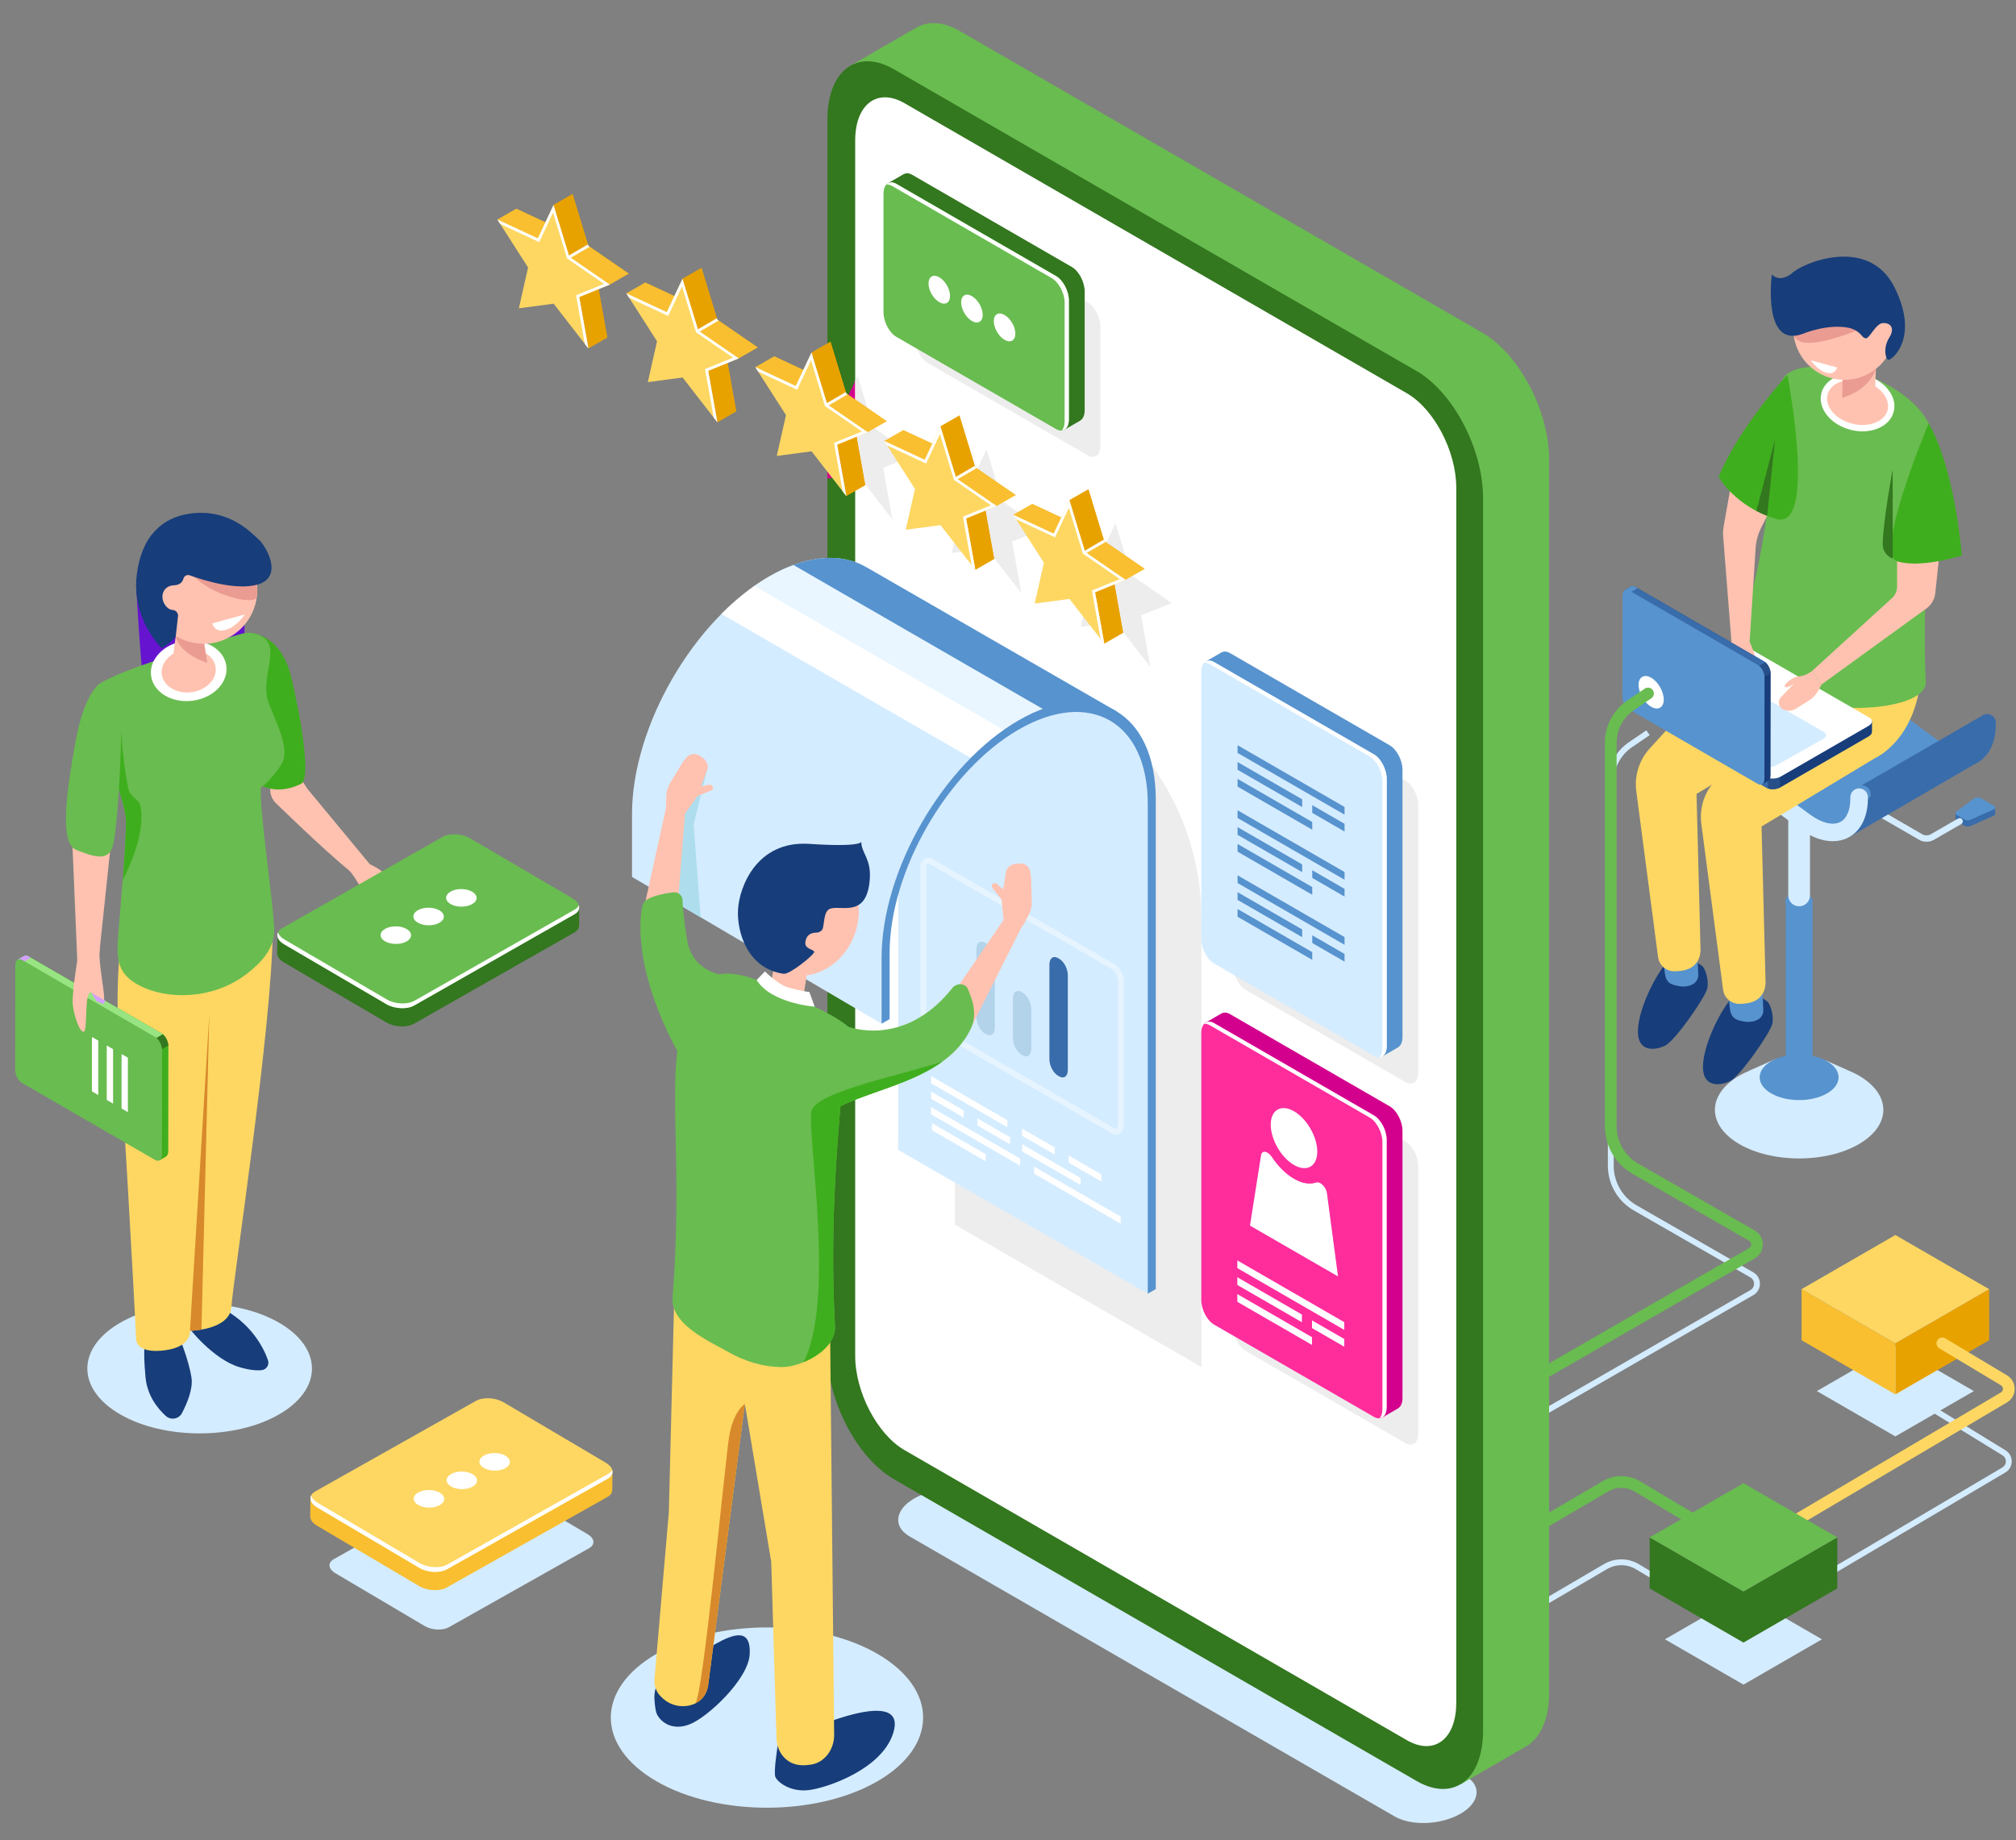 <svg width="803" height="733" viewBox="0 0 803 733" fill="none" xmlns="http://www.w3.org/2000/svg">
<rect x="0" y="0" width="803" height="733" fill="#808080" stroke="none"/>
<g clip-path="url(#clip0_841_2)">
<path d="M605.357 645.419L604.179 643.41L638.905 623.055C641.013 621.82 643.414 621.174 645.858 621.185C648.301 621.197 650.696 621.864 652.793 623.118L681.491 640.263L680.298 642.263L651.598 625.115C649.859 624.076 647.873 623.523 645.847 623.514C643.822 623.505 641.831 624.041 640.083 625.065L605.357 645.419ZM708.687 639.795L707.507 637.79L797.593 584.558C798.012 584.312 798.36 583.96 798.602 583.538C798.843 583.116 798.97 582.638 798.97 582.151C798.974 581.665 798.851 581.185 798.612 580.761C798.373 580.337 798.027 579.983 797.609 579.735L767.7 561.369L768.917 559.389L798.816 577.749C799.579 578.204 800.209 578.85 800.644 579.624C801.079 580.398 801.304 581.273 801.295 582.161C801.296 583.051 801.063 583.926 800.621 584.698C800.178 585.471 799.541 586.113 798.772 586.562L708.687 639.795ZM610.581 566.47L609.424 564.453L697.218 513.9C697.661 513.648 698.03 513.282 698.285 512.84C698.54 512.398 698.672 511.896 698.669 511.386C698.671 510.876 698.537 510.374 698.281 509.933C698.026 509.491 697.657 509.126 697.213 508.874L650.748 482.186C647.616 480.382 645.014 477.786 643.203 474.659C641.392 471.531 640.436 467.982 640.431 464.368V311.483C640.429 308.366 641.19 305.296 642.648 302.541C644.106 299.787 646.217 297.431 648.795 295.679L655.773 290.932L657.082 292.854L650.103 297.6C647.839 299.139 645.986 301.209 644.705 303.629C643.425 306.049 642.756 308.745 642.757 311.483V464.369C642.762 467.574 643.61 470.722 645.216 473.496C646.822 476.269 649.13 478.572 651.908 480.171L698.373 506.859C699.173 507.312 699.838 507.97 700.299 508.765C700.759 509.56 701 510.464 700.995 511.383C701.001 512.303 700.762 513.207 700.302 514.004C699.843 514.801 699.18 515.461 698.381 515.916L610.581 566.47Z" fill="#D4ECFF"/>
<path d="M604.771 614.75C604.365 614.752 603.965 614.647 603.612 614.445C603.26 614.243 602.967 613.951 602.763 613.6C602.451 613.069 602.363 612.435 602.519 611.839C602.674 611.243 603.06 610.733 603.591 610.421L638.317 590.066C640.603 588.723 643.209 588.02 645.86 588.031C648.512 588.042 651.111 588.767 653.386 590.129L682.086 607.274C682.348 607.431 682.577 607.637 682.759 607.882C682.942 608.127 683.074 608.406 683.148 608.702C683.223 608.998 683.239 609.306 683.194 609.608C683.15 609.91 683.047 610.201 682.89 610.463C682.733 610.725 682.527 610.954 682.282 611.136C682.037 611.319 681.758 611.451 681.462 611.525C681.166 611.6 680.858 611.616 680.556 611.571C680.254 611.527 679.963 611.424 679.701 611.267L651.003 594.123C649.443 593.191 647.661 592.694 645.843 592.686C644.025 592.678 642.239 593.158 640.67 594.076L605.944 614.431C605.589 614.641 605.184 614.752 604.771 614.75Z" fill="#69BC50"/>
<path d="M555.524 723.6L362.298 612.043C355.578 608.163 356.422 601.389 364.178 596.911C371.936 592.432 383.669 591.945 390.387 595.825L583.614 707.385C590.333 711.262 589.49 718.035 581.733 722.516C573.976 726.993 562.242 727.48 555.524 723.6ZM740.337 428.429C738.895 427.598 737.341 426.872 735.725 426.225L735.772 426.221L726.9 422.287L727.568 423.838C720.844 422.5 713.546 422.415 706.761 423.617L707.175 421.895L696.737 426.52L696.799 426.525C695.444 427.101 694.125 427.718 692.897 428.428C679.797 435.992 679.797 448.254 692.898 455.816C705.999 463.38 727.239 463.38 740.337 455.818C753.436 448.255 753.436 435.993 740.337 428.429Z" fill="#D4ECFF"/>
<path d="M727.733 435.568C721.592 439.116 711.64 439.116 705.502 435.568C699.363 432.025 699.363 426.28 705.502 422.737C711.641 419.193 721.593 419.193 727.733 422.737C733.87 426.28 733.87 432.025 727.733 435.568Z" fill="#5793CE"/>
<path d="M716.616 431.599C715.914 431.599 715.22 431.461 714.572 431.192C713.924 430.923 713.335 430.53 712.839 430.034C712.343 429.538 711.949 428.949 711.681 428.3C711.413 427.652 711.275 426.958 711.275 426.256V358.705H721.961V426.256C721.96 427.673 721.397 429.032 720.395 430.034C719.392 431.036 718.033 431.599 716.616 431.599Z" fill="#5793CE"/>
<path d="M720.376 361.158C718.245 362.387 714.792 362.387 712.661 361.158C710.531 359.928 710.531 357.934 712.661 356.704C714.792 355.475 718.245 355.475 720.376 356.704C722.506 357.935 722.506 359.928 720.376 361.158Z" fill="#5793CE"/>
<path d="M716.616 361.027C716.047 361.027 715.484 360.915 714.958 360.697C714.432 360.48 713.955 360.161 713.552 359.758C713.15 359.356 712.831 358.878 712.614 358.352C712.396 357.827 712.285 357.263 712.285 356.694V293.194H720.948V356.694C720.948 357.263 720.836 357.826 720.618 358.352C720.401 358.878 720.082 359.356 719.68 359.758C719.277 360.16 718.8 360.479 718.274 360.697C717.748 360.915 717.185 361.027 716.616 361.027Z" fill="#D4ECFF"/>
<path d="M778.902 326.469V323.984L782.415 323.476L786.348 320.534C786.985 320.056 788.202 320.012 788.939 320.437L791.841 322.112L794.715 321.695V324.215L794.704 324.218C794.688 324.504 794.474 324.785 794.044 324.977L784.885 329.057C784.158 329.38 783.133 329.343 782.485 328.967L779.434 327.206C779.085 327.005 778.919 326.737 778.919 326.468L778.902 326.469Z" fill="#396CAA"/>
<path d="M779.279 323.315L786.347 318.028C786.984 317.55 788.201 317.505 788.938 317.93L794.209 320.973C794.946 321.4 794.867 322.102 794.043 322.469L784.884 326.549C784.157 326.872 783.132 326.833 782.484 326.459L779.433 324.7C778.787 324.325 778.721 323.732 779.279 323.315Z" fill="#5793CE"/>
<path d="M767.36 335.312C768.37 335.312 769.381 335.076 770.187 334.614L781.168 328.272C781.312 328.189 781.438 328.078 781.54 327.946C781.641 327.813 781.715 327.663 781.758 327.502C781.801 327.341 781.812 327.173 781.79 327.008C781.768 326.843 781.714 326.684 781.631 326.54C781.548 326.396 781.437 326.27 781.304 326.168C781.172 326.067 781.022 325.993 780.861 325.95C780.7 325.907 780.532 325.896 780.367 325.918C780.202 325.94 780.043 325.994 779.899 326.077L768.92 332.417C768.104 332.888 766.614 332.888 765.797 332.417L747.545 321.847C747.401 321.764 747.242 321.709 747.077 321.687C746.912 321.666 746.744 321.677 746.583 321.72C746.423 321.763 746.272 321.837 746.14 321.939C746.008 322.04 745.898 322.167 745.815 322.311C745.731 322.455 745.677 322.614 745.655 322.779C745.634 322.944 745.645 323.112 745.688 323.273C745.731 323.434 745.806 323.584 745.908 323.716C746.01 323.848 746.136 323.958 746.281 324.041L764.53 334.61C765.335 335.075 766.345 335.312 767.36 335.312Z" fill="#D4ECFF"/>
<path d="M661.775 312.079L679.409 301.83L669.528 297.367L661.076 303.36L661.775 312.079Z" fill="url(#paint0_radial_841_2)"/>
<path d="M775.005 296.864C773.971 296.324 772.98 295.706 772.039 295.017L734.464 267.482C727.683 262.507 720.696 261.226 715.297 263.965C715.156 264.038 715.035 264.136 714.9 264.212L714.859 264.199L662.964 294.305L667.628 295.858L685.8 304.1L710.525 321.639L730.037 331.993L730.922 332.181C735.474 328.35 740.566 325.061 743.359 319.474C748.191 311.019 761.641 308.6 769.549 301.747C770.348 302.253 771.147 302.727 771.944 303.137C773.576 301.535 774.017 299.252 775.005 296.864Z" fill="#5793CE"/>
<path d="M791.489 284.447C790.681 284.447 789.949 284.731 789.359 285.19L789.35 285.18L738.57 314.574L740.424 322.169L742.327 321.26C739.42 325.795 734.96 328.779 730.92 332.183L736.66 333.399L786.391 304.461C786.622 304.36 786.858 304.274 787.082 304.163C787.755 303.815 788.396 303.406 788.996 302.943L789.083 302.893L789.051 302.896C792.838 299.974 794.975 294.885 794.975 288.535V287.937C794.975 287.479 794.885 287.025 794.71 286.602C794.535 286.179 794.278 285.794 793.955 285.47C793.631 285.146 793.247 284.889 792.824 284.713C792.401 284.538 791.947 284.447 791.489 284.447Z" fill="#396CAA"/>
<path d="M721.945 262.564C725.116 262.679 728.513 263.768 731.917 265.789C728.514 263.769 725.116 262.68 721.945 262.564Z" fill="#EAEAEA"/>
<path d="M745.072 316.94V316.343C745.072 315.885 744.981 315.431 744.806 315.008C744.63 314.585 744.373 314.2 744.049 313.877C743.724 313.553 743.34 313.296 742.916 313.121C742.493 312.946 742.039 312.856 741.581 312.856C741.123 312.856 740.669 312.946 740.246 313.121C739.823 313.296 739.438 313.553 739.114 313.877C738.79 314.201 738.533 314.585 738.358 315.008C738.182 315.431 738.092 315.885 738.092 316.343V316.94C738.092 321.605 736.61 325.033 734.023 326.345C731.099 327.823 726.658 326.736 722.137 323.424L684.561 295.889C678.78 291.651 672.856 290.124 667.889 291.45L698.922 273.446L662.964 294.306L667.628 295.859L685.8 304.101L710.525 321.64L730.037 331.994L730.922 332.181C735.474 328.352 740.566 325.063 743.359 319.476C743.839 318.634 744.427 317.866 745.066 317.134C745.064 317.068 745.072 317.007 745.072 316.94Z" fill="#5793CE"/>
<path d="M730.018 335.107C725.908 335.109 721.38 333.435 716.94 330.18L679.364 302.646C674.846 299.335 670.405 298.246 667.478 299.727C664.891 301.038 663.409 304.463 663.409 309.129C663.409 310.055 663.041 310.942 662.387 311.597C661.732 312.251 660.845 312.619 659.919 312.619C658.993 312.619 658.106 312.251 657.451 311.597C656.797 310.942 656.429 310.055 656.429 309.129C656.429 301.739 659.307 296.044 664.321 293.5C669.718 290.766 676.707 292.046 683.491 297.016L721.065 324.552C725.586 327.864 730.029 328.951 732.951 327.47C735.539 326.16 737.023 322.733 737.023 318.07V317.472C737.045 316.561 737.422 315.695 738.074 315.058C738.726 314.422 739.601 314.066 740.512 314.066C741.423 314.066 742.298 314.422 742.95 315.058C743.602 315.695 743.979 316.561 744.001 317.472V318.07C744.001 325.458 741.124 331.153 736.105 333.697C734.239 334.643 732.187 335.107 730.018 335.107Z" fill="#D4ECFF"/>
<path d="M700.487 396.668C700.487 396.668 693.412 393.1 689.063 398.411C684.719 403.726 678.506 416.271 678.314 424.748C678.12 433.227 685.02 432.652 689.123 430.644C693.225 428.64 705.208 411.256 705.934 407.851C706.659 404.446 705.077 399.839 703.926 398.941C702.772 398.039 700.487 396.668 700.487 396.668Z" fill="#173D7A"/>
<path d="M702.031 394.96L702.358 402.293C702.428 403.853 701.644 405.336 700.288 406.106C699.052 406.809 697.256 407.345 694.829 406.958C689.499 406.101 689.021 404.577 688.641 397.247C688.26 389.916 702.031 394.96 702.031 394.96Z" fill="#5793CE"/>
<path d="M674.582 382.57C674.582 382.57 667.507 378.999 663.158 384.316C658.815 389.628 652.601 402.175 652.409 410.649C652.215 419.127 659.115 418.554 663.218 416.549C667.321 414.54 679.304 397.159 680.029 393.752C680.754 390.347 679.173 385.743 678.021 384.841C676.867 383.94 674.582 382.57 674.582 382.57Z" fill="#173D7A"/>
<path d="M676.126 380.865L676.453 388.196C676.524 389.756 675.74 391.241 674.383 392.009C673.148 392.712 671.353 393.249 668.924 392.858C663.594 392.002 663.117 390.479 662.737 383.15C662.354 375.818 676.126 380.865 676.126 380.865Z" fill="#5793CE"/>
<path d="M739.274 246.258C737.179 212.178 702.365 251.273 702.365 251.273L678.539 274.627L657.083 298.196C655.013 300.47 653.464 303.169 652.544 306.103C651.623 309.037 651.354 312.137 651.755 315.186L660.434 381.279C660.642 382.853 661.419 384.296 662.619 385.336C663.819 386.376 665.358 386.94 666.946 386.922C668.024 386.908 669.099 386.814 670.163 386.64C677.907 385.435 677.335 378.073 677.335 378.073L675.748 316.259L720.805 289.098C720.804 289.096 741.368 280.339 739.274 246.258Z" fill="#FDD762"/>
<path d="M765.176 259.244C763.082 225.164 728.271 264.257 728.271 264.257L704.445 287.611L682.987 311.181C680.917 313.455 679.368 316.154 678.448 319.088C677.527 322.022 677.257 325.122 677.657 328.171L686.34 394.261C686.768 397.524 689.562 399.931 692.852 399.907C693.782 399.899 694.847 399.812 696.068 399.625C703.809 398.417 703.241 391.058 703.241 391.058L701.652 329.244L746.711 302.083C746.709 302.082 767.27 293.323 765.176 259.244Z" fill="#FDD762"/>
<path d="M744.581 149.846C770.977 160.787 770.446 176.39 770.446 176.39C770.446 176.39 765.275 233.586 767.041 271.786C767.78 287.756 682.197 288.974 694.96 246.372C710.008 196.141 704.369 155.475 711.412 149.341C718.458 143.208 737.754 147.016 744.581 149.846Z" fill="#69BC50"/>
<path d="M737.388 169.993C744.669 171.869 751.69 169.044 753.07 163.685C754.45 158.326 749.667 152.462 742.386 150.587C735.106 148.712 728.085 151.536 726.705 156.895C725.324 162.254 730.108 168.118 737.388 169.993Z" fill="#FFC2B0"/>
<path d="M741.895 171.829C740.313 171.829 738.689 171.626 737.078 171.209C733.296 170.234 730.012 168.223 727.823 165.539C725.545 162.748 724.718 159.563 725.488 156.572C727.041 150.55 734.763 147.322 742.707 149.358C746.487 150.332 749.771 152.344 751.958 155.028C754.235 157.82 755.065 161.004 754.295 163.996C753.524 166.985 751.261 169.372 747.918 170.718C746.074 171.456 744.022 171.829 741.895 171.829ZM737.873 151.26C732.97 151.26 728.875 153.54 727.93 157.203C727.365 159.396 728.022 161.792 729.779 163.944C731.63 166.212 734.443 167.926 737.708 168.764C740.971 169.607 744.261 169.461 746.975 168.374C749.555 167.335 751.288 165.557 751.852 163.365V163.363C752.418 161.171 751.76 158.777 750.004 156.622C748.153 154.355 745.339 152.643 742.075 151.802C740.703 151.446 739.291 151.264 737.873 151.26Z" fill="white"/>
<path d="M733.999 148.656C733.999 148.656 734.226 149.716 733.77 158.079C733.626 160.708 742.832 163.165 745.212 160.784C747.592 158.404 746.641 155.929 747.212 146.98C747.784 138.033 733.999 148.656 733.999 148.656Z" fill="#FFC2B0"/>
<path d="M747.213 146.98C747.213 146.98 744.945 155.277 733.771 158.459L733.94 150.919L747.213 146.98Z" fill="#EA9C92"/>
<path d="M734.623 151.301C745.843 151.301 754.939 142.205 754.939 130.985C754.939 119.765 745.843 110.669 734.623 110.669C723.403 110.669 714.307 119.765 714.307 130.985C714.307 142.205 723.403 151.301 734.623 151.301Z" fill="#FFC2B0"/>
<path d="M739.289 131.729C739.289 131.729 728.102 136.522 720.358 136.577C712.613 136.631 714.32 130.147 714.32 130.147L737.309 126.824L739.289 131.729Z" fill="#EA9C92"/>
<path d="M718.05 132.993C718.05 132.993 727.795 128.857 736.343 130.583C738.352 130.987 740.214 132.062 741.509 133.651C741.931 134.171 742.466 134.643 743.072 134.782C744.587 135.126 747.069 128.837 750.016 128.693C752.961 128.55 754.925 130.636 752.511 134.503C750.096 138.371 750.913 142.7 752.024 143.321C753.136 143.941 764.924 134.913 754.527 114.309C744.127 93.708 717.711 104.804 713.6 108.98C713.6 108.98 709.271 112.751 705.753 109.395C705.753 109.396 701.807 138.95 718.05 132.993Z" fill="#173D7A"/>
<path d="M755.641 218.178V233.634C755.641 234.51 755.458 235.376 755.104 236.177C754.75 236.978 754.233 237.696 753.586 238.286L721.835 267.231L725.443 272.749L767.373 242.341C768.34 241.639 769.149 240.741 769.747 239.705C770.345 238.67 770.719 237.521 770.844 236.332L773.678 209.38L755.641 218.178Z" fill="#FFC2B0"/>
<path d="M768.212 168.661C768.212 168.661 777.844 183.147 781.434 221.277C781.434 221.277 764.98 226.599 755.641 223.578C746.303 220.558 768.212 168.661 768.212 168.661Z" fill="#3FAE1E"/>
<path d="M753.881 186.977C753.881 186.977 750.11 207.159 749.898 216.644C749.865 217.913 750.232 219.161 750.946 220.21C751.661 221.26 752.688 222.058 753.881 222.492V186.977Z" fill="#33771F"/>
<path d="M745.645 287.33L738.626 286.402L693.328 260.25C691.876 259.412 689.34 259.517 687.663 260.485L655.565 279.009L651.323 278.448V282.674H651.325C651.298 283.23 651.616 283.764 652.3 284.16L703.635 313.8C705.089 314.638 707.626 314.532 709.303 313.565L744.26 293.388C745.201 292.845 745.672 292.144 745.645 291.484V287.33Z" fill="#173D7A"/>
<path d="M711.607 270.802L708.389 268.946H673.007L655.565 279.01L651.323 278.449V282.675H651.325C651.298 283.231 651.616 283.765 652.3 284.161L703.635 313.801C704.404 314.242 705.475 314.42 706.562 314.348L711.607 270.802Z" fill="#396CAA"/>
<path d="M653.204 278.698L651.323 278.449V282.675H651.325C651.298 283.231 651.616 283.765 652.3 284.161L653.204 284.684V278.698Z" fill="#5793CE"/>
<path d="M704.153 314.041C705.529 314.562 707.496 314.449 708.965 313.741V306.554H704.153V314.041Z" fill="#274F89"/>
<path d="M703.635 309.578L652.3 279.94C650.848 279.1 651.031 277.638 652.706 276.668L687.663 256.494C689.34 255.525 691.876 255.42 693.328 256.26L744.666 285.898C746.117 286.737 745.936 288.201 744.26 289.169L709.303 309.344C707.626 310.312 705.089 310.418 703.635 309.578Z" fill="white"/>
<path d="M702.768 305.087L660.081 280.443C658.875 279.746 659.023 278.528 660.42 277.721L679.151 267.189C680.546 266.381 682.657 266.295 683.863 266.993L726.549 291.639C727.758 292.336 727.605 293.553 726.211 294.358L707.48 304.893C706.085 305.696 703.977 305.785 702.768 305.087Z" fill="#D4ECFF"/>
<path d="M689.648 255.52L689.116 259.064C688.664 262.082 688.742 265.155 689.347 268.146L689.98 271.266C690.154 272.127 690.582 272.916 691.209 273.53C691.836 274.145 692.633 274.557 693.497 274.714C693.824 274.774 694.159 274.765 694.482 274.69C694.806 274.615 695.11 274.473 695.377 274.275C695.643 274.077 695.866 273.827 696.032 273.539C696.197 273.251 696.302 272.932 696.339 272.602L697.185 265.03C697.185 265.03 699.123 267.569 700.058 267.569C700.993 267.569 699.012 259.985 696.894 255.693C694.779 251.401 689.648 255.52 689.648 255.52Z" fill="#FFC2B0"/>
<path d="M707.05 199.226L701.541 210.128C700.239 212.705 699.472 215.519 699.287 218.401L696.893 255.692L689.648 255.519L686.358 213.644C686.257 212.351 686.321 211.05 686.546 209.772L690.303 188.534L707.05 199.226Z" fill="#FFC2B0"/>
<path d="M701.897 312.426L697.593 306.808L652.327 280.598C650.873 279.76 649.7 277.508 649.703 275.572L649.741 238.511L647.137 235.113L649.583 233.697L649.586 233.701C650.053 233.397 650.676 233.408 651.361 233.803L702.661 263.505C704.114 264.345 705.287 266.597 705.284 268.533L705.24 308.891C705.239 309.982 704.867 310.739 704.281 311.043L701.897 312.426Z" fill="#173D7A"/>
<path d="M670.594 291.175L667.378 289.313L649.724 258.649L649.743 238.511L647.139 235.113L649.585 233.697L649.588 233.701C650.055 233.397 650.678 233.408 651.363 233.803L702.663 263.505C703.432 263.948 704.117 264.788 704.597 265.767L670.594 291.175Z" fill="#396CAA"/>
<path d="M648.295 236.62L647.139 235.112L649.585 233.696L649.588 233.7C650.055 233.396 650.678 233.407 651.363 233.802L652.267 234.326L648.295 236.62Z" fill="#5793CE"/>
<path d="M703.129 263.833C704.27 264.766 705.153 266.527 705.274 268.152L700.261 271.048L697.858 266.876L703.129 263.833Z" fill="#274F89"/>
<path d="M700.221 264.919L648.92 235.217C647.468 234.377 646.291 235.267 646.287 237.202L646.244 277.561C646.241 279.499 647.416 281.749 648.867 282.587L700.169 312.291C701.618 313.131 702.797 312.242 702.801 310.306L702.842 269.947C702.846 268.009 701.671 265.759 700.221 264.919Z" fill="#5793CE"/>
<path d="M725.443 272.749L724.619 274.454C723.673 276.413 722.187 278.062 720.335 279.204L715.238 282.346C713.652 283.324 711.647 283.405 710.036 282.466C709.98 282.433 709.92 282.399 709.863 282.362C708.245 281.348 708.097 279.023 709.429 277.652L714.753 272.177C714.753 272.177 711.761 274.471 710.924 273.546C710.308 272.869 713.824 269.57 716.526 269.46C719.225 269.353 721.835 267.231 721.835 267.231L725.443 272.749Z" fill="#FFC2B0"/>
<path d="M711.942 149.26C711.942 149.26 692.421 170.5 684.546 189.986C684.546 189.986 691.222 202.012 707.56 206.732C723.9 211.45 711.942 149.26 711.942 149.26Z" fill="#3FAE1E"/>
<path d="M703.885 205.471L707.05 174.907L699.595 203.543C700.989 204.263 702.421 204.907 703.885 205.471Z" fill="#33771F"/>
<path d="M726.563 144.974L721.319 143.534C721.319 143.534 723.821 147.473 727.478 148.477C731.132 149.481 731.703 146.386 731.703 146.386L726.563 144.974Z" fill="white"/>
<path d="M590.512 132.597L382.313 12.37C375.472 8.421 369.257 8.323 364.558 11.287L364.549 11.24L338.426 26.371L355.944 29.639C355.88 30.553 355.844 31.469 355.838 32.385V523.442C355.838 542.939 367.691 565.587 382.314 574.03L587.586 692.567C585.645 698.635 583.696 704.701 581.74 710.764L607.287 695.948H607.279C613.203 692.894 616.986 685.251 616.986 674.242V183.182C616.985 163.686 605.133 141.038 590.512 132.597Z" fill="#69BC50"/>
<path d="M786.214 554.149L754.943 536.096L723.676 554.149L754.943 572.203L786.214 554.149Z" fill="#D4ECFF"/>
<path d="M754.943 555.458V535.114L792.304 513.547V533.89L754.943 555.458Z" fill="#E8A200"/>
<path d="M754.943 535.114L717.586 513.547V533.89L754.943 555.458V535.114Z" fill="#F9BF30"/>
<path d="M792.304 513.547L754.943 491.978L717.586 513.547L754.943 535.114L792.304 513.547Z" fill="#FDD762"/>
<path d="M662.697 278.657C662.697 281.855 660.452 283.15 657.683 281.552C654.913 279.954 652.668 276.066 652.668 272.869C652.668 269.672 654.913 268.376 657.683 269.975C660.452 271.574 662.697 275.461 662.697 278.657Z" fill="white"/>
<path d="M610.004 552.143C609.595 552.143 609.193 552.035 608.838 551.83C608.484 551.625 608.19 551.33 607.987 550.975C607.834 550.71 607.735 550.418 607.696 550.115C607.656 549.812 607.676 549.504 607.756 549.209C607.835 548.914 607.971 548.638 608.158 548.396C608.344 548.153 608.576 547.95 608.841 547.798L696.637 497.247C697.422 496.792 697.507 496.04 697.507 495.738C697.507 495.436 697.421 494.687 696.634 494.236L650.168 467.548C646.859 465.642 644.11 462.899 642.197 459.595C640.283 456.29 639.273 452.54 639.268 448.722V295.832C639.266 292.526 640.074 289.269 641.62 286.347C643.167 283.425 645.405 280.926 648.14 279.068L655.119 274.321C655.372 274.149 655.656 274.029 655.955 273.967C656.254 273.905 656.562 273.902 656.862 273.96C657.163 274.017 657.449 274.133 657.704 274.3C657.959 274.468 658.179 274.684 658.351 274.937C658.523 275.19 658.643 275.474 658.705 275.773C658.767 276.072 658.769 276.38 658.712 276.681C658.655 276.981 658.539 277.267 658.372 277.522C658.204 277.777 657.988 277.997 657.735 278.169L650.757 282.916C648.65 284.347 646.924 286.272 645.733 288.523C644.541 290.775 643.918 293.284 643.92 295.831V448.721C643.924 451.721 644.717 454.668 646.221 457.264C647.724 459.861 649.885 462.016 652.485 463.513L698.951 490.201C699.929 490.755 700.742 491.56 701.306 492.532C701.87 493.505 702.164 494.611 702.158 495.735C702.165 496.859 701.872 497.966 701.31 498.939C700.747 499.913 699.936 500.719 698.958 501.275L611.162 551.828C610.811 552.035 610.411 552.143 610.004 552.143Z" fill="#69BC50"/>
<path d="M355.837 523.441C355.837 542.938 367.69 565.586 382.313 574.029L587.585 692.566C585.644 698.634 583.695 704.7 581.739 710.763L607.286 695.947H607.278C613.202 692.893 616.985 685.25 616.985 674.241V183.181C616.985 173.01 613.74 161.997 608.577 152.578L355.837 298.497V523.441Z" fill="#69BC50"/>
<path d="M564.246 709.469L356.049 589.242C341.429 580.802 329.573 558.151 329.573 538.657V47.601C329.573 28.105 341.428 19.145 356.049 27.585L564.246 147.812C578.868 156.254 590.722 178.903 590.722 198.398V689.458C590.722 708.949 578.868 717.913 564.246 709.469Z" fill="#33771F"/>
<path d="M363.999 181.393L347.881 170.3L341.589 149.651L335.29 163.03L329.551 160.354V171.726L331.4 174.612L329.551 182.815V190.637L341.589 189.039L355.438 206.87L351.774 186.376L363.999 181.393Z" fill="#D3008D"/>
<path d="M560.37 693.213L360.314 577.686C349.447 571.413 340.634 554.58 340.634 540.09V56.006C340.634 41.515 349.447 34.857 360.314 41.128L560.37 156.653C571.236 162.928 580.047 179.761 580.047 194.253V678.336C580.047 692.828 571.236 699.487 560.37 693.213Z" fill="white"/>
<path d="M478.534 544.537L380.336 487.842V249.128L426.604 275.84C442.393 284.956 455.504 298.067 464.62 313.857C473.736 329.646 478.535 347.556 478.535 365.788V544.537H478.534Z" fill="#EDEDED"/>
<path d="M345.225 226.036L345.235 226.055C335.325 220.154 321.554 220.88 306.345 229.66C276.235 247.047 251.741 289.472 251.741 324.239V349.33L252.774 349.937L351.151 407.809L352.643 377.788L353.868 366.129L359.086 348.025L359.684 345.254L370.872 322.713L379.682 311.706L386.826 303.189L404.23 289.485L405.76 288.347L414.316 284.665L425.823 281.673H434.798L444.833 283.431L345.225 226.036Z" fill="#D4ECFF"/>
<path d="M357.763 458.074L360.952 456.234V341.927C359.294 344.184 358.52 347.078 357.763 350.019V458.074Z" fill="#D4ECFF"/>
<path d="M457.176 515.35L357.763 458.074L358.788 349.864L362.584 338.936L374.09 319.146L387.705 302.998L399.979 293.179L413.249 285.124L437.326 282.364L450.061 289.576L457.176 300.467L459.417 317.189L458.652 498.065L457.176 515.35Z" fill="#D4ECFF"/>
<path d="M345.234 226.055C336.944 221.117 325.943 220.84 313.667 226.021L414.958 284.5L425.821 281.674H434.796L444.831 283.432L345.225 226.036L345.234 226.055Z" fill="#5793CE"/>
<path d="M316.053 225.076C312.901 226.239 309.661 227.749 306.345 229.66C304.094 230.969 301.909 232.388 299.798 233.912L400.772 292.207L404.229 289.485L405.759 288.347L414.315 284.665L417.729 283.779L316.053 225.076Z" fill="#E9F6FF"/>
<path d="M387.678 302.516L401.416 291.7L300.474 233.422C295.903 236.628 291.501 240.388 287.335 244.585L387.678 302.516Z" fill="white"/>
<path d="M460.363 513.509L457.175 515.35V320.303C457.175 287.568 434.11 274.25 405.758 290.619C377.405 306.988 354.339 346.937 354.339 379.676V405.97L351.151 407.81V381.515C351.151 346.749 375.646 304.323 405.758 286.938C435.868 269.553 460.362 283.696 460.362 318.463V513.509H460.363Z" fill="#5793CE"/>
<path d="M281.892 305.59L276.296 328.465L279.094 365.423L272.002 361.247L262.921 341.158L270.87 315.77L281.892 305.59Z" fill="#AEDEED"/>
<path opacity="0.4" d="M444.55 451.981C443.946 451.981 443.316 451.8 442.688 451.435L370.393 409.695C368.265 408.468 366.596 405.329 366.596 402.545V345.663C366.596 343.992 367.214 342.677 368.291 342.056C369.245 341.5 370.408 341.562 371.557 342.227L443.85 383.965C445.98 385.193 447.648 388.335 447.648 391.115V447.998C447.648 449.669 447.031 450.985 445.955 451.61C445.527 451.854 445.043 451.982 444.55 451.981ZM369.698 344.009C369.613 344.008 369.528 344.029 369.453 344.069C369.208 344.214 368.922 344.715 368.922 345.664V402.546C368.922 404.507 370.127 406.859 371.557 407.683L443.85 449.423C444.038 449.527 444.498 449.753 444.792 449.595C445.036 449.453 445.321 448.951 445.321 447.999V391.116C445.321 389.157 444.115 386.803 442.687 385.98L370.392 344.24C370.255 344.159 369.96 344.009 369.698 344.009Z" fill="white"/>
<path d="M392.836 412.016L392.328 411.723C390.442 410.634 388.917 407.716 388.917 405.202V378.098C388.917 375.583 390.442 374.429 392.328 375.518L392.836 375.813C394.723 376.899 396.249 379.818 396.249 382.332V409.437C396.249 411.948 394.723 413.102 392.836 412.016ZM407.378 420.41L406.868 420.114C404.984 419.03 403.456 416.106 403.456 413.595V397.732C403.456 395.217 404.984 394.064 406.868 395.152L407.378 395.445C409.261 396.533 410.79 399.454 410.79 401.966V417.828C410.79 420.341 409.261 421.497 407.378 420.41Z" fill="#B2D3EA"/>
<path d="M421.918 428.806L421.409 428.511C419.523 427.425 417.996 424.503 417.996 421.99V384.226C417.996 381.716 419.523 380.558 421.409 381.647L421.918 381.942C423.803 383.029 425.328 385.948 425.328 388.46V426.225C425.328 428.736 423.803 429.894 421.918 428.806Z" fill="#396CAA"/>
<path d="M261.509 709.601C285.799 723.624 325.184 723.624 349.474 709.599C373.764 695.576 373.764 672.84 349.474 658.816C325.184 644.794 285.802 644.794 261.513 658.816C237.221 672.84 237.221 695.577 261.509 709.601Z" fill="#D4ECFF"/>
<path d="M267.38 665.176C263.046 667.029 260.319 671.858 260.68 677.049C260.852 679.498 261.147 681.781 261.657 682.853C263.038 685.748 267.557 689.719 274.769 686.871C281.983 684.019 297.999 668.971 298.6 659.115C299.714 640.817 278.791 660.304 267.38 665.176ZM309.758 695.443C309.758 695.443 308.029 705.995 308.866 707.925C309.709 709.863 314.728 713.988 322.145 713.097C329.559 712.203 350.897 704.846 355.648 690.786C363.015 668.984 314.463 692.421 314.463 692.421L309.758 695.443Z" fill="#173D7A"/>
<path d="M330.608 526.771L332.257 691.482C332.083 697.211 328.33 702.048 323.287 702.9C322.661 703.006 321.993 703.091 321.277 703.153C316.17 703.603 313.191 701.408 311.492 699.104C310.118 697.241 309.394 694.875 309.291 692.454L307.188 622.144L296.692 559.276L282.17 670.543C281.936 673.552 280.495 676.335 278.176 677.867C276.577 678.928 274.406 679.751 271.556 679.666C267.399 679.54 264.513 677.312 262.753 675.327C261.357 673.756 260.623 671.591 260.651 669.372L266.405 602.426L268.549 517.033L330.608 526.771Z" fill="#FDD762"/>
<path d="M309.277 379.337L306.673 394.343C306.673 394.343 306.576 399.466 312.294 400.885C318.011 402.304 319.779 398.612 319.779 398.612L322.364 381.71L309.277 379.337Z" fill="#FFC2B0"/>
<path d="M340.787 371.114C336.728 383.971 324.168 391.434 312.732 387.784C301.297 384.13 295.316 370.745 299.375 357.89C303.435 345.031 315.997 337.567 327.432 341.22C338.865 344.873 344.848 358.257 340.787 371.114Z" fill="#FFC2B0"/>
<path d="M309.956 394.619C309.561 394.457 285.698 379.094 276.878 395.171C262.495 421.39 273.015 451.449 267.884 516.718C267.026 527.639 282.581 534.293 289.935 538.495C296.481 542.232 303.802 544.524 311.339 544.583C318.796 544.642 333.094 538.013 332.577 528.266C330.189 483.43 334.152 445.638 337.814 408.967C337.814 408.967 333.238 404.041 309.956 394.619Z" fill="#69BC50"/>
<path d="M296.693 559.276L282.17 670.545C281.936 673.552 280.495 676.335 278.176 677.867C277.8 678.119 277.383 678.354 276.939 678.569C279.954 676.309 288.758 582.914 290.385 572.526C292.014 562.132 296.693 559.276 296.693 559.276Z" fill="#D8892B"/>
<path d="M387.331 408.201L407.308 368.548L401.04 364.589L380.336 394.793L387.331 408.201ZM255.558 366.095L265.274 321.883L273.015 321.965L270.11 358.635L255.558 366.095Z" fill="#FFC2B0"/>
<path d="M337.814 408.967C337.814 408.967 360.158 417.781 379.359 393.564C381.047 391.429 384.523 391.668 385.523 393.967C387.251 397.937 389.412 403.934 386.791 409.563C375.187 434.465 335.596 433.601 326.057 447.561C316.518 461.52 337.814 408.967 337.814 408.967ZM294.821 389.108C294.821 389.108 276.371 390.527 273.716 374.558C272.348 366.335 271.939 361.422 271.861 358.592C271.852 358.141 271.748 357.697 271.557 357.289C271.365 356.881 271.09 356.517 270.749 356.222C270.408 355.927 270.009 355.707 269.577 355.576C269.146 355.445 268.692 355.406 268.244 355.462C263.826 356.011 256.986 357.328 256.056 360.291C254.67 364.713 252.065 386.397 270.289 419.672C282.228 441.471 294.821 389.108 294.821 389.108Z" fill="#69BC50"/>
<path d="M265.234 321.991L265.411 316.949C265.474 315.169 265.993 313.436 266.92 311.915L272.028 303.519L273.361 301.841C273.955 301.092 274.805 300.588 275.748 300.427C276.69 300.266 277.659 300.458 278.469 300.967L279.643 301.707C280.379 302.169 280.977 302.821 281.372 303.595C281.768 304.369 281.947 305.235 281.891 306.102L279.248 313.277L282.592 312.631C282.746 312.601 282.905 312.602 283.058 312.634C283.212 312.666 283.358 312.728 283.487 312.817C283.617 312.905 283.727 313.019 283.813 313.15C283.898 313.282 283.956 313.43 283.984 313.584C284.034 313.853 283.989 314.13 283.857 314.369C283.725 314.608 283.515 314.794 283.261 314.895L277.802 317.099L272.842 324.116L265.234 321.991ZM407.454 368.8L409.794 364.329C410.619 362.751 411.025 360.988 410.971 359.208L410.679 349.385L410.349 347.266C410.202 346.322 409.712 345.464 408.972 344.859C408.233 344.253 407.296 343.941 406.341 343.983L404.952 344.045C404.084 344.084 403.242 344.356 402.515 344.834C401.789 345.311 401.204 345.975 400.824 346.757L399.577 354.3L396.994 352.086C396.875 351.983 396.736 351.906 396.587 351.857C396.437 351.808 396.279 351.79 396.122 351.803C395.965 351.816 395.813 351.86 395.673 351.933C395.533 352.005 395.41 352.105 395.309 352.226C395.134 352.435 395.037 352.698 395.033 352.971C395.03 353.244 395.122 353.509 395.292 353.722L398.949 358.336L399.894 367.947L407.454 368.8Z" fill="#FFC2B0"/>
<path d="M323.244 442.566C321.302 451.421 333 518.223 319.991 542.651C326.495 540.016 332.927 534.859 332.577 528.265C330.868 496.201 332.412 467.749 334.769 440.726C345.893 435.09 363.276 431.728 375.573 422.724C362.389 427.583 324.977 434.66 323.244 442.566Z" fill="#3FAE1E"/>
<path d="M301.378 390.378L304.69 386.977C304.69 386.977 310.141 392.545 314.52 393.51C314.52 393.51 319.789 395.002 322.365 395.132L324.499 401.014C324.498 401.014 307.142 399.77 301.378 390.378Z" fill="white"/>
<path d="M325.223 371.515C326.137 371.498 326.987 371.083 327.506 370.331C328.413 369.017 327.841 362.99 330.634 361.992C334.996 360.435 345.346 365.897 346.454 350.157C347.027 341.972 343.046 339.799 343.064 335.317C343.064 335.317 343.41 337.564 322.355 336.166C301.304 334.766 294.459 353.461 293.96 362.366C293.462 371.27 297.771 385.911 312.159 387.921C314.546 388.254 324.564 380.195 324.305 379.139C324.046 378.083 320.264 378.141 320.811 375.066C321.269 372.503 322.831 371.559 325.223 371.515Z" fill="#173D7A"/>
<path d="M433.219 181.382L369.61 144.657C366.783 143.023 364.492 138.645 364.492 134.877V87.579C364.492 83.81 366.783 82.077 369.61 83.709L433.219 120.436C436.048 122.067 438.34 126.446 438.34 130.213V177.512C438.34 181.282 436.048 183.014 433.219 181.382Z" fill="#EDEDED"/>
<path d="M426.925 106.347L363.315 69.622C362.058 68.894 360.919 68.867 360.027 69.357L360.031 69.317L353.862 72.88C353.862 72.88 356.592 73.877 358.196 74.465V120.788C358.196 124.558 360.488 128.935 363.315 130.567L424.113 165.669V171.106L430.348 167.514L430.315 167.504C431.37 166.862 432.044 165.451 432.044 163.424V116.126C432.043 112.356 429.752 107.979 426.925 106.347Z" fill="#33771F"/>
<path d="M420.643 170.916L357.031 134.189C354.207 132.556 351.914 128.179 351.914 124.41V77.113C351.914 73.344 354.207 71.611 357.031 73.243L420.643 109.968C423.468 111.602 425.76 115.978 425.76 119.748V167.046C425.76 170.814 423.468 172.546 420.643 170.916Z" fill="#69BC50"/>
<path d="M420.643 109.968L357.03 73.243C355.424 72.315 354.008 72.507 353.069 73.507C353.753 73.451 354.513 73.612 355.327 74.083L418.939 110.81C421.764 112.441 424.056 116.82 424.056 120.587V167.886C424.056 169.513 423.611 170.729 422.901 171.49C424.588 171.349 425.759 169.727 425.759 167.046V119.75C425.76 115.978 423.468 111.6 420.643 109.968Z" fill="white"/>
<path d="M378.423 117.891C378.423 120.628 376.501 121.737 374.131 120.37C371.761 119.001 369.839 115.672 369.839 112.934C369.839 110.199 371.761 109.089 374.131 110.457C376.501 111.826 378.423 115.153 378.423 117.891ZM391.427 125.396C391.427 128.133 389.504 129.243 387.133 127.875C384.763 126.506 382.84 123.178 382.84 120.441C382.84 117.704 384.763 116.594 387.133 117.963C389.504 119.333 391.427 122.661 391.427 125.396ZM404.428 132.905C404.428 135.64 402.507 136.75 400.134 135.382C397.767 134.013 395.844 130.686 395.844 127.948C395.844 125.21 397.767 124.101 400.134 125.469C402.507 126.84 404.428 130.168 404.428 132.905Z" fill="white"/>
<path d="M559.804 431.056L496.192 394.329C493.365 392.699 491.075 388.322 491.075 384.552V278.105C491.075 274.334 493.365 272.603 496.192 274.235L559.804 310.962C562.63 312.594 564.922 316.972 564.922 320.739V427.187C564.922 430.956 562.63 432.689 559.804 431.056Z" fill="#EDEDED"/>
<path d="M553.508 296.873L489.899 260.148C488.639 259.42 487.501 259.393 486.609 259.882C486.612 259.868 486.614 259.855 486.615 259.841L480.445 263.406C480.445 263.406 483.177 264.401 484.781 264.991V370.463C484.781 374.232 487.073 378.609 489.899 380.242L550.699 415.345V420.779L556.932 417.19L556.898 417.18C557.951 416.537 558.628 415.126 558.628 413.099V306.651C558.628 302.883 556.335 298.505 553.508 296.873Z" fill="#5793CE"/>
<path d="M547.226 420.59L483.616 383.863C480.788 382.231 478.495 377.853 478.495 374.085V267.639C478.495 263.87 480.788 262.138 483.616 263.769L547.226 300.495C550.051 302.127 552.343 306.505 552.343 310.275V416.722C552.343 420.49 550.051 422.223 547.226 420.59Z" fill="#D4ECFF"/>
<path d="M547.226 300.494L483.616 263.768C482.008 262.841 480.59 263.031 479.655 264.034C480.338 263.978 481.097 264.138 481.912 264.609L545.523 301.336C548.348 302.968 550.639 307.346 550.639 311.113V417.56C550.639 419.187 550.198 420.403 549.483 421.164C551.174 421.025 552.343 419.401 552.343 416.722V310.274C552.343 306.504 550.051 302.125 547.226 300.494Z" fill="white"/>
<path d="M559.804 574.873L496.192 538.149C493.365 536.515 491.075 532.139 491.075 528.372V421.923C491.075 418.154 493.365 416.422 496.192 418.053L559.804 454.78C562.63 456.414 564.922 460.791 564.922 464.56V571.006C564.922 574.773 562.63 576.507 559.804 574.873Z" fill="#EDEDED"/>
<path d="M553.508 440.691L489.899 403.964C488.639 403.236 487.501 403.21 486.609 403.7C486.612 403.687 486.614 403.673 486.615 403.66L480.445 407.226C480.445 407.226 483.177 408.221 484.781 408.809V514.28C484.781 518.049 487.073 522.428 489.899 524.058L550.699 559.163V564.597L556.932 561.009L556.898 560.995C557.951 560.351 558.628 558.942 558.628 556.914V450.471C558.628 446.702 556.335 442.322 553.508 440.691Z" fill="#D3008D"/>
<path d="M547.226 564.407L483.616 527.682C480.788 526.05 478.495 521.673 478.495 517.904V411.457C478.495 407.688 480.788 405.956 483.616 407.584L547.226 444.315C550.051 445.944 552.343 450.325 552.343 454.092V560.538C552.343 564.308 550.051 566.04 547.226 564.407Z" fill="#FF2C9C"/>
<path d="M547.226 444.311L483.616 407.584C482.008 406.658 480.59 406.852 479.655 407.852C480.338 407.796 481.097 407.956 481.912 408.427L545.523 445.155C548.348 446.785 550.639 451.166 550.639 454.931V561.379C550.639 563.003 550.198 564.222 549.483 564.984C551.174 564.842 552.343 563.221 552.343 560.539V454.093C552.343 450.321 550.051 445.944 547.226 444.311Z" fill="white"/>
<path d="M132.936 621.122L188.842 589.621C191.327 588.22 195.637 588.443 198.471 590.119L234.041 611.154C236.877 612.827 237.157 615.321 234.674 616.721L178.768 648.225C176.283 649.625 171.971 649.402 169.138 647.725L133.57 626.691C130.735 625.013 130.453 622.523 132.936 621.122Z" fill="#D4ECFF"/>
<path d="M177.958 632.391L241.949 596.328C243.216 595.616 243.82 594.651 243.852 593.636C243.855 593.636 243.882 593.658 243.882 593.658L243.956 586.532C243.956 586.532 241.706 588.377 240.384 589.458L200.513 565.878C197.269 563.96 192.332 563.703 189.49 565.306L128.325 599.772L123.647 597.005L123.563 604.198L123.591 604.174C123.609 605.407 124.479 606.707 126.222 607.741L166.935 631.818C170.18 633.734 175.114 633.992 177.958 632.391Z" fill="#F9BF30"/>
<path d="M125.58 594.112L189.571 558.054C192.415 556.451 197.35 556.708 200.595 558.624L241.307 582.701C244.552 584.622 244.875 587.473 242.033 589.077L178.039 625.135C175.198 626.739 170.262 626.481 167.018 624.561L126.305 600.485C123.061 598.568 122.736 595.716 125.58 594.112Z" fill="#FDD762"/>
<path d="M178.042 625.136L242.032 589.078C243.647 588.166 244.206 586.85 243.82 585.532C243.52 586.152 242.995 586.721 242.176 587.184L178.183 623.241C175.339 624.844 170.404 624.591 167.161 622.667L126.448 598.594C125.049 597.765 124.228 596.766 123.935 595.764C123.196 597.287 123.996 599.122 126.304 600.486L167.017 624.562C170.262 626.485 175.197 626.739 178.042 625.136Z" fill="white"/>
<path d="M192.712 584.763C190.356 583.371 190.379 581.153 192.762 579.809C195.148 578.465 198.991 578.502 201.346 579.897C203.702 581.293 203.678 583.511 201.295 584.856C198.912 586.196 195.069 586.158 192.712 584.763ZM179.631 592.134C177.276 590.742 177.299 588.524 179.683 587.18C182.069 585.834 185.91 585.877 188.266 587.268C190.622 588.663 190.599 590.88 188.215 592.222C185.829 593.567 181.988 593.525 179.631 592.134ZM166.552 599.505C164.196 598.11 164.219 595.895 166.605 594.549C168.989 593.203 172.831 593.245 175.188 594.64C177.544 596.032 177.521 598.251 175.137 599.596C172.75 600.937 168.908 600.899 166.552 599.505Z" fill="white"/>
<path d="M111.157 563.439C93.687 573.527 65.362 573.523 47.891 563.439C30.42 553.353 30.419 537.001 47.89 526.915C65.36 516.826 93.686 516.826 111.157 526.915C128.626 537.001 128.626 553.354 111.157 563.439Z" fill="#D4ECFF"/>
<path d="M54.234 232.944C54.234 232.944 55.385 256.656 57.19 272.592C58.994 288.529 97.375 260.353 97.375 260.353V242.208L54.234 232.944Z" fill="#6614CF"/>
<path d="M74.678 527.967C75.254 529.408 85.198 541.514 95.142 544.539C99.466 545.854 102.371 546.026 104.277 545.8C106.189 545.574 107.37 543.603 106.725 541.787C105.014 536.973 100.109 526.938 87.647 520.761C70.786 512.4 74.678 527.967 74.678 527.967ZM71.362 532.618C71.362 532.618 75.109 541.407 76.261 548.757C76.966 553.24 74.505 559.064 72.478 562.927C71.221 565.321 68.034 565.863 66.03 564.042C62.78 561.093 58.644 555.971 57.96 548.613C56.807 536.218 57.96 534.056 57.96 534.056L71.362 532.618Z" fill="#173D7A"/>
<path d="M47.407 382.816C47.407 382.816 46.11 398.45 47.407 415.744C48.705 433.038 53.347 513.915 54.212 533.371C54.212 533.371 53.779 539.263 65.183 537.964C76.586 536.667 75.668 530.127 75.668 530.127C75.668 530.127 91.682 529.912 92.187 520.472C92.69 511.035 108.59 407.749 108.59 370.617L47.407 382.816Z" fill="#FDD762"/>
<path d="M114.513 301.98L122.36 314.131L149.331 346.706C149.331 346.706 148.402 349.73 145.045 350.522C142.421 351.139 119.738 329.498 109.942 320.002C108.681 318.78 107.887 317.155 107.698 315.408C107.509 313.662 107.937 311.905 108.908 310.441L114.513 301.98Z" fill="#FFC2B0"/>
<path d="M99.207 252.099C99.207 252.099 111.671 251.776 116.009 269.788C120.349 287.803 123.742 310.357 119.968 312.231C108.641 317.856 101.472 311.273 101.472 311.273L99.207 252.099Z" fill="#3FAE1E"/>
<path d="M102.937 252.864C100.802 251.981 98.43 251.85 96.21 252.493C85.591 255.544 45.666 267.259 39.085 272.886C31.482 279.384 50.486 315.899 50.212 327.87C49.938 339.842 48.588 353.957 47.53 366.972C46.473 379.986 45.04 387.121 55.686 392.655C66.331 398.186 84.506 398.443 98.113 388.079C111.717 377.71 109.249 370.617 108.683 363.091C108.117 355.567 103.484 323.017 103.884 313.777C103.884 313.777 108.678 310.245 112.229 304.19C115.781 298.13 109.508 287 106.904 279.762C104.3 272.526 108.373 264.248 107.568 258.344C107.153 255.3 105.21 253.813 102.937 252.864Z" fill="#69BC50"/>
<path d="M76.692 279.143C84.977 278.082 91.01 271.891 90.168 265.315C89.326 258.738 81.927 254.267 73.643 255.328C65.358 256.389 59.325 262.58 60.167 269.156C61.009 275.733 68.408 280.204 76.692 279.143Z" fill="white"/>
<path d="M76.252 275.747C82.173 274.989 86.485 270.564 85.883 265.864C85.281 261.163 79.993 257.968 74.073 258.726C68.152 259.484 63.84 263.909 64.442 268.609C65.044 273.309 70.331 276.505 76.252 275.747Z" fill="#FFC2B0"/>
<path d="M80.01 250.428C80.01 250.428 72.803 244.501 71.385 247.502C69.971 250.506 68.804 263.389 68.804 263.389L83.117 267.234L80.944 254.18C80.944 254.18 83.809 251.75 80.01 250.428Z" fill="#FFC2B0"/>
<path d="M102.378 236.309C101.683 248.092 91.567 257.08 79.786 256.384C68.003 255.686 59.017 245.572 59.713 233.79C60.408 222.007 70.524 213.021 82.305 213.717C94.087 214.413 103.075 224.527 102.378 236.309Z" fill="#FFC2B0"/>
<path d="M70.389 251.236C70.257 251.945 70.135 252.656 70.025 253.368C71.463 260.804 82.589 264.057 82.589 264.057L80.945 254.179C80.945 254.179 82.294 253.036 81.912 251.89C77.514 250.504 71.973 249.273 70.389 251.236Z" fill="#EA9C92"/>
<path d="M102.378 236.309C101.683 248.092 91.567 257.08 79.786 256.384C68.003 255.686 59.017 245.572 59.713 233.79C60.408 222.007 70.524 213.021 82.305 213.717C94.087 214.413 103.075 224.527 102.378 236.309ZM28.391 325.511L30.784 382.698L39.144 383.559L44.586 332.077L28.391 325.511Z" fill="#FFC2B0"/>
<path d="M55.867 320.729C55.415 318.739 51.756 317.099 51.197 314.504C48.326 301.183 47.635 281.539 47.635 281.539L45.299 308.372C47.994 316.33 50.31 323.637 50.214 327.869C50.052 334.895 49.519 342.664 48.893 350.512L48.894 350.534C48.893 350.535 58.634 332.941 55.867 320.729Z" fill="#3FAE1E"/>
<path d="M40.681 271.713C40.681 271.713 33.996 274.268 30.213 294.803C26.429 315.336 23.6 335.907 30.345 338.558C37.09 341.207 42.725 343.202 44.71 337.708C46.693 332.216 47.922 305.752 48.171 296.233C48.419 286.716 48.783 273.594 40.681 271.713Z" fill="#69BC50"/>
<path d="M147.329 344.327C147.329 344.327 150.951 345.658 153.566 348.51C155.713 350.849 156.889 352.831 157.828 354.232C159.911 357.338 161.667 364.052 160.397 364.888C159.127 365.725 151.864 353.646 150.694 356.454C149.523 359.264 150.704 361.861 149.202 361.904C147.701 361.947 142.482 349.762 138.378 345.985C134.273 342.208 147.329 344.327 147.329 344.327Z" fill="#FFC2B0"/>
<path d="M75.668 530.127C75.668 530.127 77.652 530.101 80.243 529.655L83.38 403.934L75.668 530.127Z" fill="#D8892B"/>
<path d="M63.567 462.218L59.119 456.413L12.336 429.326C10.837 428.457 9.623 426.13 9.625 424.13L9.667 385.828L6.977 382.317L9.505 380.853L9.506 380.855C9.99 380.545 10.633 380.552 11.341 380.961L64.36 411.657C65.859 412.525 67.072 414.853 67.071 416.852L67.026 458.562C67.025 459.69 66.639 460.474 66.034 460.789L63.567 462.218Z" fill="#3FAE1E"/>
<path d="M31.215 440.255L27.89 438.332L9.646 406.64L9.666 385.828L6.976 382.317L9.504 380.853L9.505 380.855C9.989 380.545 10.632 380.552 11.34 380.961L64.359 411.657C65.152 412.116 65.861 412.984 66.356 413.995L31.215 440.255Z" fill="#99E482"/>
<path d="M8.168 383.874L6.975 382.317L9.503 380.853L9.504 380.855C9.988 380.545 10.631 380.552 11.339 380.961L12.274 381.503L8.168 383.874Z" fill="#D29FFF"/>
<path d="M64.84 411.997C66.016 412.963 66.93 414.781 67.054 416.463L61.873 419.456L59.391 415.143L64.84 411.997Z" fill="#33771F"/>
<path d="M61.833 413.12L8.815 382.424C7.316 381.557 6.097 382.474 6.094 384.476L6.05 426.188C6.047 428.191 7.26 430.515 8.761 431.383L61.779 462.079C63.279 462.949 64.497 462.03 64.499 460.028L64.544 418.316C64.547 416.317 63.333 413.989 61.833 413.12Z" fill="#69BC50"/>
<path d="M50.941 443.038L48.417 441.579V419.886L50.941 421.343V443.038ZM45.042 439.631L42.518 438.174V416.481L45.042 417.939V439.631ZM39.142 436.227L36.618 434.768V413.074L39.142 414.531V436.227Z" fill="white"/>
<path d="M30.85 382.218C30.85 382.218 28.64 395.569 28.974 399.844C29.307 404.12 31.594 411.172 33.331 411.021C35.067 410.873 33.388 393.829 36.438 395.525C39.488 397.225 39.809 400.137 41.189 399.107C42.571 398.079 38.78 383.513 39.791 377.196C40.803 370.878 30.85 382.218 30.85 382.218Z" fill="#FFC2B0"/>
<path d="M89.253 236.916C99.973 240.722 102.06 238.399 102.163 238.276C102.266 237.624 102.338 236.967 102.378 236.308C102.511 234.009 102.271 231.703 101.667 229.481L73.854 225.725C73.853 225.726 78.245 233.004 89.253 236.916Z" fill="#EA9C92"/>
<path d="M103.148 215.019C100.622 212.854 91.504 202.146 75.172 204.673C64.964 206.253 56.36 213.214 54.452 229.099C53.166 239.801 57.095 250.343 64.33 258.136C64.722 257.952 65.127 257.787 65.49 257.55C69.581 254.857 70.022 253.377 70.021 253.363L70.925 245.256C70.897 244.107 70.036 243.082 68.887 243.011C67.999 242.955 66.92 242.529 65.895 241.187C63.549 238.121 64.63 233.336 69.323 233.156C71.774 233.062 72.723 231.735 73.071 230.491C73.14 230.235 73.262 229.996 73.428 229.789C73.594 229.583 73.801 229.413 74.037 229.29C74.272 229.168 74.53 229.096 74.795 229.078C75.059 229.061 75.325 229.099 75.574 229.189C80.912 231.121 94.064 235.286 102.529 232.884C113.358 229.818 105.675 217.184 103.148 215.019Z" fill="#173D7A"/>
<path d="M90.97 246.569L97.507 244.773C97.507 244.773 94.386 249.68 89.83 250.933C85.273 252.185 84.565 248.328 84.565 248.328L90.97 246.569Z" fill="white"/>
<path d="M41.965 398.693L36.395 395.504L38.486 398.918L41.303 399.958L41.965 398.693Z" fill="#D29FFF"/>
<path d="M164.911 407.81L228.748 371.478C230.011 370.759 230.61 369.791 230.638 368.774L230.668 368.798L230.712 361.672C230.712 361.672 228.471 363.526 227.153 364.614L187.18 341.204C183.928 339.3 178.993 339.064 176.155 340.677L115.138 375.405L110.448 372.657L110.395 379.85L110.423 379.829C110.446 381.06 111.32 382.357 113.07 383.382L153.884 407.285C157.138 409.19 162.074 409.424 164.911 407.81Z" fill="#33771F"/>
<path d="M112.368 369.758L176.205 333.427C179.042 331.812 183.977 332.047 187.23 333.951L228.045 357.853C231.298 359.757 231.633 362.609 228.797 364.224L164.96 400.557C162.125 402.17 157.187 401.936 153.936 400.032L113.122 376.129C109.868 374.225 109.531 371.373 112.368 369.758Z" fill="#69BC50"/>
<path d="M164.96 400.558L228.796 364.225C230.409 363.307 230.961 361.991 230.57 360.672C230.272 361.29 229.749 361.864 228.933 362.33L165.094 398.661C162.257 400.277 157.321 400.039 154.07 398.137L113.256 374.234C111.853 373.414 111.027 372.418 110.73 371.417C109.998 372.944 110.805 374.774 113.12 376.13L153.934 400.033C157.188 401.937 162.124 402.171 164.96 400.558Z" fill="white"/>
<path d="M179.46 360.122C177.097 358.739 177.11 356.518 179.491 355.167C181.869 353.813 185.713 353.837 188.074 355.22C190.435 356.603 190.422 358.824 188.043 360.176C185.665 361.529 181.82 361.505 179.46 360.122ZM166.411 367.547C164.049 366.164 164.063 363.944 166.442 362.592C168.821 361.238 172.664 361.264 175.025 362.645C177.388 364.028 177.375 366.249 174.994 367.601C172.617 368.955 168.772 368.931 166.411 367.547ZM153.363 374.974C151.001 373.591 151.016 371.373 153.393 370.02C155.773 368.666 159.615 368.689 161.977 370.072C164.339 371.455 164.325 373.676 161.945 375.029C159.568 376.381 155.726 376.356 153.363 374.974Z" fill="white"/>
<path d="M524.699 458.736C524.699 464.657 520.545 467.055 515.42 464.096C510.294 461.135 506.14 453.942 506.14 448.023C506.14 442.106 510.294 439.708 515.42 442.666C520.545 445.625 524.699 452.82 524.699 458.736ZM528.568 475.467C528.556 475.375 528.543 475.284 528.528 475.193C528.131 472.699 525.771 470.51 524.215 471.066C521.812 471.921 518.753 471.504 515.419 469.579C512.087 467.654 509.025 464.542 506.621 460.908C505.065 458.556 502.707 458.019 502.309 460.056L502.268 460.284L497.869 488.235L532.969 508.5L528.568 475.467Z" fill="#D3008D"/>
<path d="M524.699 458.736C524.699 464.657 520.545 467.055 515.42 464.096C510.294 461.135 506.14 453.942 506.14 448.023C506.14 442.106 510.294 439.708 515.42 442.666C520.545 445.625 524.699 452.82 524.699 458.736ZM528.568 475.467C528.556 475.375 528.543 475.284 528.528 475.193C528.131 472.699 525.771 470.51 524.215 471.066C521.812 471.921 518.753 471.504 515.419 469.579C512.087 467.654 509.025 464.542 506.621 460.908C505.065 458.556 502.707 458.019 502.309 460.056L502.268 460.284L497.869 488.235L532.969 508.5L528.568 475.467ZM535.454 529.769L492.843 505.165V502.095L535.454 526.696V529.769ZM522.587 535.76L492.843 518.587V515.514L522.587 532.688V535.76ZM518.576 526.733L492.843 511.875V508.804L518.576 523.664V526.733ZM535.454 536.478L522.587 529.051V525.979L535.454 533.407V536.478Z" fill="white"/>
<path d="M535.553 324.534L492.939 299.931V296.859L535.553 321.461V324.534ZM522.686 330.525L492.939 313.351V310.278L522.686 327.454V330.525ZM518.675 321.498L492.939 306.642V303.568L518.675 318.428V321.498ZM535.553 331.242L522.686 323.814V320.743L535.553 328.172V331.242ZM535.553 350.45L492.939 325.848V322.776L535.553 347.38V350.45ZM522.686 356.442L492.939 339.269V336.196L522.686 353.369V356.442ZM518.675 347.414L492.939 332.557V329.487L518.675 344.345V347.414ZM535.553 357.162L522.686 349.731V346.66L535.553 354.09V357.162ZM535.553 376.369L492.939 351.766V348.693L535.553 373.296V376.369ZM522.686 382.361L492.939 365.187V362.113L522.686 379.289V382.361ZM518.675 373.333L492.939 358.478V355.404L518.675 370.263V373.333ZM535.553 383.078L522.686 375.649V372.579L535.553 380.008V383.078Z" fill="#5793CE"/>
<path d="M401.263 449.067L370.865 431.515V428.678L401.263 446.229V449.067ZM420.104 459.944L407.124 452.448V449.612L420.104 457.106V459.944ZM402.31 455.851L389.33 448.355V445.519L402.31 453.013V455.851ZM430.428 472.081L407.124 458.629V455.789L430.428 469.245V472.081ZM446.378 487.472L411.911 467.568V464.734L446.378 484.634V487.472ZM438.674 470.665L425.692 463.171V460.332L438.674 467.828V470.665ZM383.847 445.188L370.865 437.696V434.856L383.847 442.351V445.188ZM406.345 464.357L370.801 443.838V440.998L406.345 461.52V464.357ZM392.66 462.636L371.218 450.253V447.415L392.66 459.796V462.636Z" fill="white"/>
<path d="M708.099 612.247C707.589 612.246 707.094 612.078 706.689 611.769C706.284 611.459 705.991 611.025 705.857 610.534C705.722 610.042 705.753 609.52 705.944 609.047C706.135 608.574 706.476 608.177 706.914 607.917L797 554.681C797.247 554.539 797.452 554.334 797.594 554.086C797.736 553.839 797.809 553.558 797.807 553.273C797.807 552.992 797.733 552.292 797.01 551.86L772.426 537.108C771.908 536.786 771.537 536.272 771.394 535.679C771.251 535.086 771.347 534.46 771.661 533.936C771.975 533.413 772.483 533.034 773.074 532.882C773.664 532.729 774.292 532.815 774.82 533.12L799.403 547.872C800.343 548.428 801.12 549.222 801.656 550.173C802.193 551.125 802.469 552.2 802.459 553.292C802.46 554.384 802.176 555.456 801.633 556.403C801.09 557.35 800.309 558.138 799.366 558.688L709.28 611.925C708.908 612.143 708.5 612.247 708.099 612.247Z" fill="#FDD762"/>
<path d="M725.714 653.028L694.444 634.975L663.173 653.028L694.444 671.083L725.714 653.028Z" fill="#D4ECFF"/>
<path d="M694.444 654.336V633.992L731.8 612.424V632.768L694.444 654.336ZM694.444 633.992L657.083 612.424V632.768L694.444 654.336V633.992Z" fill="#33771F"/>
<path d="M731.8 612.424L694.444 590.855L657.083 612.424L694.444 633.992L731.8 612.424Z" fill="#69BC50"/>
<path d="M392.953 179.052L399.249 199.703L415.364 210.793L403.139 215.775L406.803 236.271L392.953 218.441L379.102 220.278L382.766 204.015L370.54 184.915L386.657 192.434L392.953 179.052ZM444.318 208.455L450.614 229.105L466.729 240.195L454.505 245.18L458.17 265.674L444.318 247.845L430.466 249.68L434.13 233.416L421.906 214.315L438.022 221.835L444.318 208.455ZM363.999 181.393L347.881 170.3L341.589 149.651L340.635 151.669V189.164L341.589 189.039L355.438 206.87L351.774 186.376L363.999 181.393Z" fill="#EDEDED"/>
<path d="M228.045 77.275L234.342 97.926L250.458 109.017L238.231 114L241.896 134.495L228.045 116.663L214.194 118.502L217.859 102.237L205.633 83.139L221.749 90.656L228.045 77.275Z" fill="#E8A200"/>
<path d="M198.113 87.457L205.633 83.139L217.248 88.558C217.248 88.558 217.209 96.367 217.248 96.553C217.289 96.738 212.462 96.969 212.138 96.969C211.812 96.969 198.113 87.457 198.113 87.457Z" fill="#F9BF30"/>
<path d="M241.896 134.495L234.375 138.811L230.712 118.317C230.712 118.317 234.358 114.469 234.342 114.469C234.324 114.469 238.442 115.166 238.442 115.166L241.896 134.495Z" fill="#E8A200"/>
<path d="M220.523 81.595L226.821 102.243L242.937 113.335L230.712 118.317L234.375 138.812L220.523 120.981L206.674 122.818L210.339 106.555L198.113 87.457L214.229 94.974L220.523 81.595Z" fill="#FDD762"/>
<path d="M234.375 138.812L230.712 118.318L242.937 113.336L226.822 102.244L220.524 81.596L214.23 94.976L198.113 87.458L199.237 89.21L214.765 96.454L220.304 84.684L225.867 102.941L240.604 113.083L229.457 117.626L232.907 136.922L234.375 138.812Z" fill="white"/>
<path d="M220.523 81.595L228.045 77.275L234.342 97.926L226.821 102.243L220.523 81.595Z" fill="#E8A200"/>
<path d="M250.458 109.017L242.937 113.335L226.821 102.243L234.342 97.926L250.458 109.017Z" fill="#F9BF30"/>
<path d="M227.195 102.763L226.049 102.101L234.172 97.376L234.342 97.926L234.876 98.295L227.195 102.763Z" fill="white"/>
<path d="M279.41 106.678L285.706 127.328L301.821 138.419L289.596 143.403L293.262 163.897L279.41 146.067L265.559 147.904L269.223 131.639L257 112.541L273.114 120.06L279.41 106.678Z" fill="#E8A200"/>
<path d="M249.479 116.858L257 112.541L268.614 117.958C268.614 117.958 268.573 125.77 268.614 125.954C268.655 126.14 263.825 126.372 263.501 126.372C263.177 126.372 249.479 116.858 249.479 116.858Z" fill="#F9BF30"/>
<path d="M293.262 163.897L285.741 168.214L282.077 147.719C282.077 147.719 285.724 143.872 285.707 143.872C285.692 143.872 289.807 144.566 289.807 144.566L293.262 163.897Z" fill="#E8A200"/>
<path d="M271.891 110.995L278.187 131.646L294.302 142.734L282.076 147.72L285.74 168.215L271.891 150.385L258.039 152.22L261.706 135.957L249.479 116.858L265.596 124.376L271.891 110.995Z" fill="#FDD762"/>
<path d="M285.74 168.215L282.076 147.72L294.302 142.735L278.187 131.646L271.891 110.996L265.596 124.377L249.48 116.859L250.602 118.612L266.131 125.854L271.67 114.087L277.232 132.341L291.972 142.484L280.822 147.028L284.272 166.323L285.74 168.215Z" fill="white"/>
<path d="M271.891 110.995L279.41 106.678L285.706 127.328L278.187 131.646L271.891 110.995Z" fill="#E8A200"/>
<path d="M301.821 138.419L294.302 142.734L278.187 131.646L285.706 127.328L301.821 138.419Z" fill="#F9BF30"/>
<path d="M278.561 132.164L277.416 131.503L285.538 126.776L285.706 127.328L286.24 127.696L278.561 132.164Z" fill="white"/>
<path d="M330.775 136.079L337.071 156.729L353.188 167.82L340.963 172.804L344.627 193.3L330.775 175.469L316.924 177.305L320.59 161.043L308.364 141.941L324.479 149.46L330.775 136.079Z" fill="#E8A200"/>
<path d="M300.846 146.261L308.365 141.942L319.98 147.362C319.98 147.362 319.939 155.171 319.98 155.357C320.02 155.542 315.192 155.775 314.867 155.775C314.542 155.774 300.846 146.261 300.846 146.261Z" fill="#F9BF30"/>
<path d="M344.627 193.3L337.105 197.617L333.443 177.121C333.443 177.121 337.089 173.274 337.072 173.274C337.056 173.274 341.173 173.971 341.173 173.971L344.627 193.3Z" fill="#E8A200"/>
<path d="M323.256 140.398L329.551 161.048L345.666 172.139L333.442 177.121L337.104 197.617L323.256 179.785L309.403 181.624L313.071 165.358L300.846 146.261L316.961 153.777L323.256 140.398Z" fill="#FDD762"/>
<path d="M337.104 197.617L333.442 177.121L345.666 172.139L329.551 161.046L323.256 140.399L316.961 153.78L300.846 146.261L301.967 148.015L317.498 155.257L323.035 143.487L328.597 161.744L343.337 171.887L332.186 176.429L335.636 195.724L337.104 197.617Z" fill="white"/>
<path d="M323.256 140.398L330.775 136.079L337.071 156.729L329.551 161.048L323.256 140.398Z" fill="#E8A200"/>
<path d="M353.188 167.82L345.666 172.139L329.551 161.048L337.071 156.729L353.188 167.82Z" fill="#F9BF30"/>
<path d="M329.926 161.567L328.781 160.904L336.904 156.18L337.071 156.729L337.605 157.099L329.926 161.567Z" fill="white"/>
<path d="M382.14 165.483L388.436 186.133L404.553 197.223L392.328 202.207L395.991 222.701L382.14 204.871L368.291 206.708L371.955 190.444L359.731 171.345L375.847 178.862L382.14 165.483Z" fill="#E8A200"/>
<path d="M352.212 175.661L359.732 171.345L371.344 176.762C371.344 176.762 371.304 184.574 371.344 184.758C371.385 184.944 366.558 185.176 366.232 185.176C365.906 185.176 352.212 175.661 352.212 175.661Z" fill="#F9BF30"/>
<path d="M395.991 222.701L388.473 227.017L384.806 206.525C384.806 206.525 388.452 202.676 388.435 202.676C388.42 202.676 392.537 203.37 392.537 203.37L395.991 222.701Z" fill="#E8A200"/>
<path d="M374.622 169.799L380.916 190.451L397.031 201.54L384.807 206.525L388.474 227.018L374.622 209.188L360.771 211.025L364.436 194.761L352.212 175.661L368.326 183.18L374.622 169.799Z" fill="#FDD762"/>
<path d="M388.474 227.02L384.807 206.526L397.032 201.541L380.917 190.452L374.623 169.8L368.327 183.181L352.213 175.662L353.334 177.416L368.863 184.66L374.4 172.891L379.964 191.146L394.701 201.288L383.551 205.832L387.004 225.128L388.474 227.02Z" fill="white"/>
<path d="M374.622 169.799L382.14 165.483L388.436 186.133L380.916 190.451L374.622 169.799Z" fill="#E8A200"/>
<path d="M404.553 197.223L397.031 201.54L380.916 190.451L388.436 186.133L404.553 197.223Z" fill="#F9BF30"/>
<path d="M381.294 190.967L380.146 190.307L388.269 185.58L388.436 186.133L388.972 186.5L381.294 190.967Z" fill="white"/>
<path d="M433.506 194.885L439.803 215.535L455.918 226.623L443.693 231.609L447.358 252.103L433.506 234.273L419.657 236.109L423.32 219.847L411.096 200.745L427.212 208.264L433.506 194.885Z" fill="#E8A200"/>
<path d="M403.576 205.064L411.096 200.745L422.71 206.166C422.71 206.166 422.669 213.975 422.71 214.162C422.75 214.347 417.923 214.579 417.599 214.579C417.271 214.579 403.576 205.064 403.576 205.064Z" fill="#F9BF30"/>
<path d="M447.358 252.103L439.838 256.421L436.174 235.927C436.174 235.927 439.817 232.078 439.802 232.078C439.784 232.078 443.901 232.775 443.901 232.775L447.358 252.103Z" fill="#E8A200"/>
<path d="M425.987 199.201L432.284 219.851L448.399 230.942L436.175 235.927L439.839 256.421L425.987 238.589L412.137 240.428L415.8 224.162L403.576 205.064L419.691 212.583L425.987 199.201Z" fill="#FDD762"/>
<path d="M439.839 256.421L436.175 235.927L448.4 230.943L432.285 219.852L425.988 199.202L419.692 212.584L403.577 205.065L404.699 206.819L420.228 214.061L425.766 202.291L431.329 220.548L446.066 230.691L434.918 235.233L438.369 254.529L439.839 256.421Z" fill="white"/>
<path d="M425.987 199.201L433.506 194.885L439.803 215.535L432.284 219.851L425.987 199.201Z" fill="#E8A200"/>
<path d="M455.918 226.623L448.399 230.942L432.284 219.851L439.803 215.535L455.918 226.623Z" fill="#F9BF30"/>
<path d="M432.659 220.372L431.512 219.71L439.634 214.983L439.803 215.535L440.338 215.902L432.659 220.372Z" fill="white"/>
</g>
<defs>
<radialGradient id="paint0_radial_841_2" cx="0" cy="0" r="1" gradientUnits="userSpaceOnUse" gradientTransform="translate(545.146 298.945) scale(108.859 108.859)">
<stop stop-color="#01C8EF"/>
<stop offset="0.089" stop-color="#03BEE9"/>
<stop offset="0.239" stop-color="#08A5D7"/>
<stop offset="0.429" stop-color="#107BBB"/>
<stop offset="0.446" stop-color="#1177B8"/>
<stop offset="1" stop-color="#112564"/>
</radialGradient>
<clipPath id="clip0_841_2">
<rect width="802.459" height="733" fill="white"/>
</clipPath>
</defs>
</svg>
